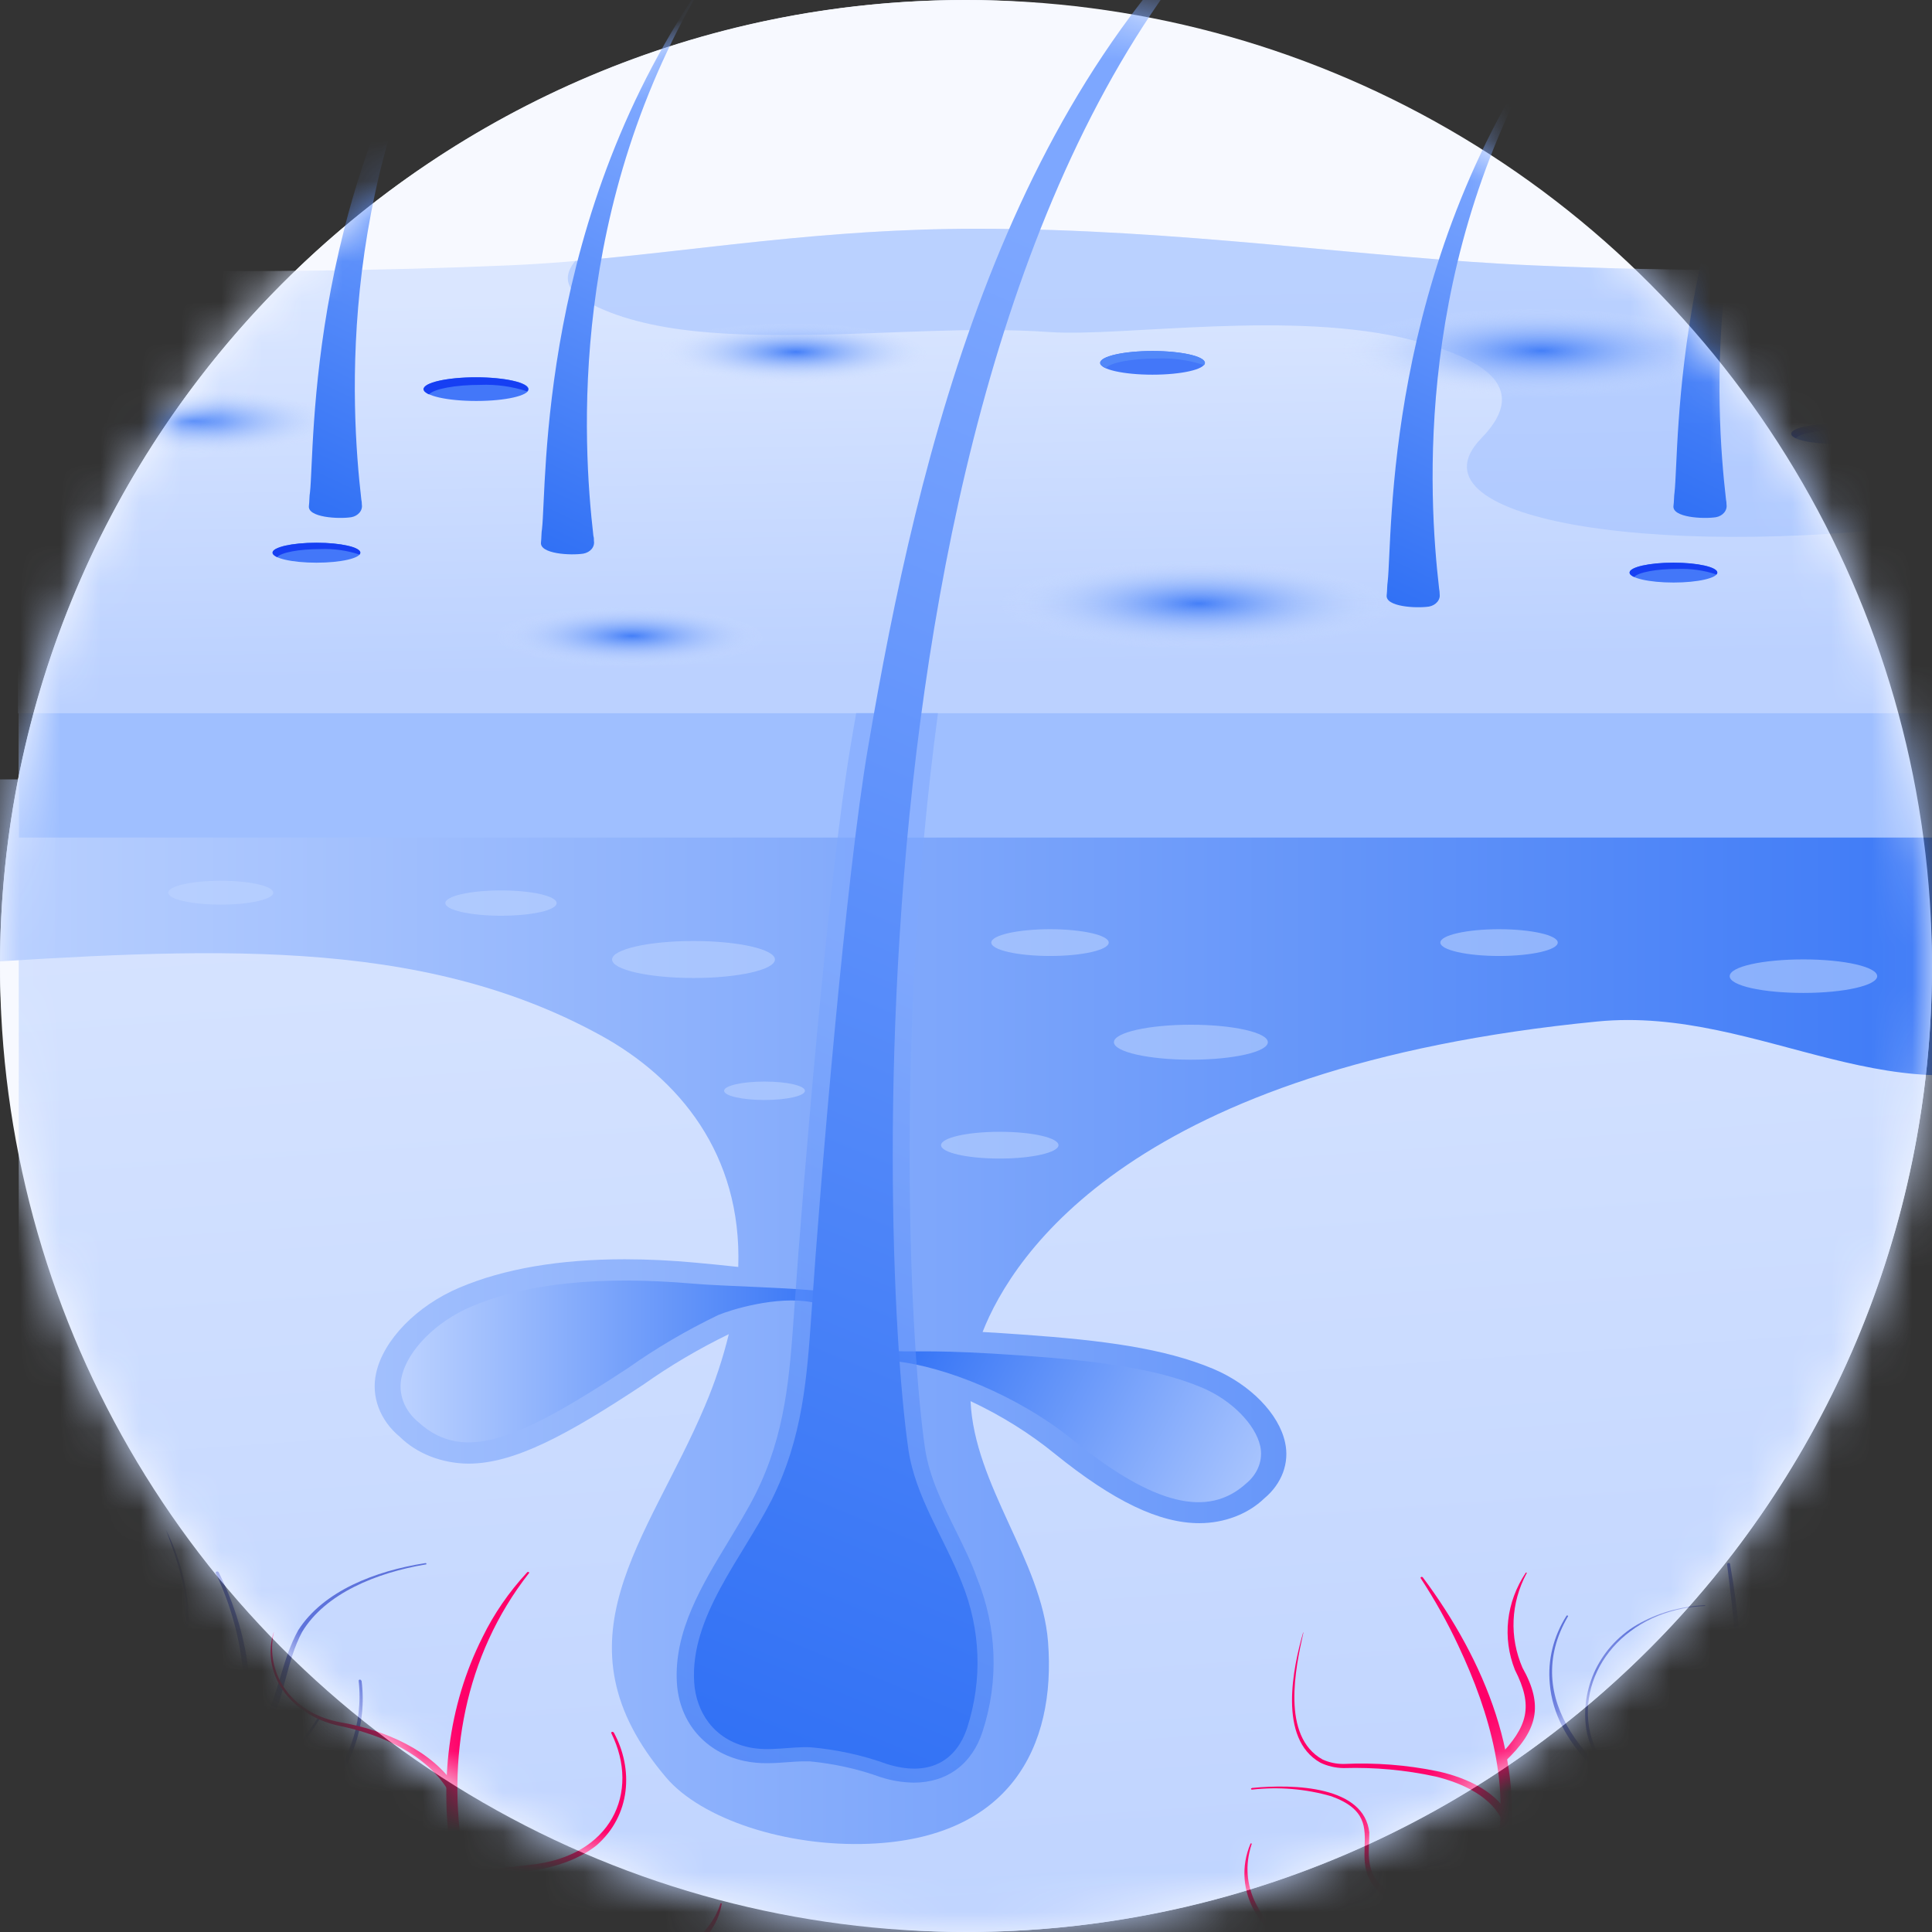 <svg width="48" height="48" viewBox="0 0 48 48" fill="none" xmlns="http://www.w3.org/2000/svg">
<rect x="0" y="0" width="48" height="48" fill="#333333" stroke="none"/>
<rect width="48" height="48" rx="24" fill="#EAEFFA"/>
<circle cx="24" cy="24" r="24" fill="#F7F9FF"/>
<mask id="mask0_506_30984" style="mask-type:alpha" maskUnits="userSpaceOnUse" x="0" y="0" width="48" height="48">
<circle cx="24" cy="24" r="24" fill="#EDF2FF"/>
</mask>
<g mask="url(#mask0_506_30984)">
<path d="M48.803 9.799H0.466V57.727H48.803V9.799Z" fill="url(#paint0_linear_506_30984)"/>
<path d="M48.805 6.593C45.234 6.751 41.656 6.751 38.085 6.593C33.929 6.414 29.327 5.683 24.268 5.683C19.762 5.683 16.374 6.43 12.64 6.593C6.061 6.877 0.449 6.65 0.449 6.65V17.721H48.805V6.593Z" fill="url(#paint1_linear_506_30984)"/>
<path opacity="0.54" d="M14.565 7.485C16.085 8.337 18.415 8.339 20.168 8.318C22.14 8.293 24.114 8.114 26.084 8.25C27.892 8.375 32.122 7.683 35.095 8.453C36.733 8.879 38.089 9.571 36.806 10.885C34.785 12.958 41.575 13.981 48.807 12.908V6.593C45.236 6.751 41.658 6.751 38.087 6.593C33.931 6.414 29.329 5.683 24.271 5.683C20.436 5.683 17.409 6.219 14.291 6.483C14.026 6.812 13.992 7.166 14.565 7.485Z" fill="#9FBFFF"/>
<path d="M13.133 9.669C13.133 9.832 12.552 9.962 11.833 9.962C11.114 9.962 10.533 9.832 10.533 9.669C10.533 9.506 11.114 9.374 11.833 9.374C12.552 9.374 13.133 9.506 13.133 9.669Z" fill="#4377F9"/>
<g style="mix-blend-mode:multiply">
<path d="M11.933 9.562C12.331 9.546 12.728 9.602 13.098 9.724C13.113 9.708 13.121 9.689 13.122 9.669C13.122 9.506 12.54 9.374 11.821 9.374C11.103 9.374 10.521 9.506 10.521 9.669C10.521 9.715 10.572 9.76 10.658 9.799C10.778 9.664 11.3 9.562 11.933 9.562Z" fill="#163FF3"/>
</g>
<path d="M29.932 9.016C29.932 9.178 29.351 9.309 28.632 9.309C27.913 9.309 27.331 9.178 27.331 9.016C27.331 8.853 27.913 8.721 28.632 8.721C29.351 8.721 29.932 8.853 29.932 9.016Z" fill="#4377F9"/>
<path style="mix-blend-mode:multiply" d="M28.749 8.907C29.147 8.891 29.544 8.947 29.915 9.071C29.929 9.055 29.937 9.036 29.938 9.016C29.938 8.853 29.356 8.721 28.638 8.721C27.919 8.721 27.337 8.853 27.337 9.016C27.337 9.062 27.389 9.107 27.474 9.146C27.585 9.01 28.107 8.907 28.749 8.907Z" fill="#5288F9"/>
<path d="M41.577 14.473C42.179 14.473 42.667 14.362 42.667 14.226C42.667 14.09 42.179 13.979 41.577 13.979C40.974 13.979 40.486 14.09 40.486 14.226C40.486 14.362 40.974 14.473 41.577 14.473Z" fill="#4377F9"/>
<g style="mix-blend-mode:multiply">
<path d="M41.671 14.135C42.004 14.123 42.336 14.169 42.646 14.273C42.659 14.259 42.666 14.243 42.667 14.226C42.667 14.09 42.178 13.979 41.577 13.979C40.976 13.979 40.486 14.09 40.486 14.226C40.486 14.265 40.526 14.303 40.599 14.335C40.698 14.221 41.149 14.135 41.671 14.135Z" fill="#163FF3"/>
</g>
<path d="M8.953 13.731C8.953 13.869 8.465 13.98 7.862 13.98C7.259 13.98 6.771 13.869 6.771 13.731C6.771 13.593 7.261 13.484 7.862 13.484C8.463 13.484 8.953 13.595 8.953 13.731Z" fill="#4377F9"/>
<g style="mix-blend-mode:multiply">
<path d="M7.956 13.642C8.29 13.628 8.623 13.675 8.933 13.779C8.945 13.765 8.952 13.748 8.953 13.731C8.953 13.595 8.465 13.484 7.862 13.484C7.259 13.484 6.771 13.595 6.771 13.731C6.771 13.77 6.814 13.808 6.886 13.842C6.983 13.727 7.425 13.642 7.956 13.642Z" fill="#163FF3"/>
</g>
<path d="M46.687 10.781C46.687 10.917 46.199 11.028 45.596 11.028C44.993 11.028 44.505 10.917 44.505 10.781C44.505 10.645 44.993 10.534 45.596 10.534C46.199 10.534 46.687 10.638 46.687 10.781Z" fill="#4377F9"/>
<g style="mix-blend-mode:multiply">
<path d="M45.69 10.686C46.024 10.672 46.358 10.719 46.668 10.823C46.68 10.809 46.687 10.792 46.687 10.775C46.687 10.639 46.199 10.528 45.596 10.528C44.993 10.528 44.505 10.639 44.505 10.775C44.505 10.814 44.548 10.852 44.619 10.884C44.717 10.771 45.16 10.686 45.69 10.686Z" fill="#163FF3"/>
</g>
<path d="M18.943 15.861C18.943 16.283 17.433 16.624 15.568 16.624C13.703 16.624 12.191 16.283 12.191 15.861C12.191 15.439 13.703 15.096 15.568 15.096C17.433 15.096 18.943 15.43 18.943 15.861Z" fill="url(#paint2_radial_506_30984)"/>
<path d="M19.64 9.571C21.506 9.571 23.017 9.229 23.017 8.806C23.017 8.384 21.506 8.041 19.64 8.041C17.775 8.041 16.263 8.384 16.263 8.806C16.263 9.229 17.775 9.571 19.64 9.571Z" fill="url(#paint3_radial_506_30984)"/>
<path d="M29.594 16.207C32.332 16.207 34.552 15.705 34.552 15.085C34.552 14.464 32.332 13.962 29.594 13.962C26.856 13.962 24.636 14.464 24.636 15.085C24.636 15.705 26.856 16.207 29.594 16.207Z" fill="url(#paint4_radial_506_30984)"/>
<path d="M38.096 9.926C40.834 9.926 43.054 9.423 43.054 8.803C43.054 8.183 40.834 7.681 38.096 7.681C35.358 7.681 33.138 8.183 33.138 8.803C33.138 9.423 35.358 9.926 38.096 9.926Z" fill="url(#paint5_radial_506_30984)"/>
<path d="M4.645 11.359C6.674 11.359 8.319 10.986 8.319 10.526C8.319 10.066 6.674 9.693 4.645 9.693C2.615 9.693 0.97 10.066 0.97 10.526C0.97 10.986 2.615 11.359 4.645 11.359Z" fill="url(#paint6_radial_506_30984)"/>
<path d="M34.476 14.457C34.463 14.519 34.465 14.685 34.452 14.786C34.412 15.077 35.188 15.118 35.505 15.07C35.588 15.054 35.661 15.013 35.71 14.954C35.759 14.896 35.779 14.824 35.768 14.753C35.768 14.71 35.763 14.669 35.755 14.63C35.489 12.331 35.113 6.407 38.599 0.717C34.367 6.67 34.604 13.336 34.476 14.457Z" fill="url(#paint7_linear_506_30984)"/>
<path d="M7.701 12.237C7.686 12.3 7.688 12.468 7.675 12.568C7.634 12.857 8.411 12.899 8.727 12.85C8.811 12.835 8.884 12.794 8.933 12.735C8.982 12.677 9.002 12.605 8.99 12.534C8.99 12.491 8.986 12.45 8.977 12.411C8.712 10.112 8.336 4.187 11.822 -1.501C7.591 4.455 7.827 11.116 7.701 12.237Z" fill="url(#paint8_linear_506_30984)"/>
<path d="M13.466 13.142C13.451 13.205 13.453 13.371 13.441 13.473C13.4 13.763 14.176 13.804 14.493 13.755C14.576 13.74 14.65 13.699 14.699 13.641C14.748 13.582 14.768 13.51 14.756 13.439C14.756 13.396 14.756 13.355 14.743 13.316C14.478 11.017 14.101 5.093 17.588 -0.596C13.357 5.361 13.592 12.03 13.466 13.142Z" fill="url(#paint9_linear_506_30984)"/>
<path d="M41.603 12.237C41.59 12.3 41.592 12.468 41.577 12.568C41.539 12.857 42.315 12.899 42.632 12.85C42.715 12.835 42.788 12.794 42.837 12.735C42.886 12.676 42.906 12.604 42.895 12.534C42.895 12.491 42.89 12.45 42.882 12.411C42.617 10.112 42.24 4.187 45.726 -1.501C41.494 4.455 41.731 11.116 41.603 12.237Z" fill="url(#paint10_linear_506_30984)"/>
<path d="M6.716 52.313C4.652 51.462 4.225 49.274 4.603 47.549C4.796 46.381 5.399 45.314 5.76 44.188C6.272 42.494 6.132 40.709 5.36 39.086C5.357 39.078 5.357 39.069 5.361 39.062C5.365 39.054 5.372 39.048 5.382 39.045C5.391 39.042 5.401 39.042 5.41 39.045C5.419 39.048 5.427 39.053 5.431 39.061C6.253 40.694 6.44 42.502 5.966 44.229C5.638 45.355 5.061 46.43 4.896 47.586C4.595 49.182 4.973 51.204 6.87 51.98C6.898 51.988 6.923 52 6.944 52.017C6.966 52.033 6.983 52.052 6.995 52.074C7.007 52.096 7.014 52.12 7.015 52.144C7.015 52.168 7.01 52.192 7 52.215C6.989 52.237 6.973 52.258 6.953 52.275C6.933 52.292 6.909 52.306 6.882 52.315C6.855 52.324 6.827 52.328 6.798 52.328C6.769 52.328 6.741 52.322 6.714 52.313H6.716Z" fill="#5E73DB"/>
<path d="M8.983 41.758C9.123 42.852 8.746 43.949 7.933 44.815C7.658 45.094 7.345 45.347 7.001 45.567C6.34 46.014 5.764 46.541 5.29 47.13C4.862 47.696 4.509 48.424 4.772 49.085C4.779 49.096 4.783 49.109 4.784 49.121C4.785 49.134 4.783 49.146 4.778 49.158C4.773 49.17 4.764 49.181 4.754 49.19C4.743 49.199 4.73 49.206 4.716 49.21C4.477 49.276 4.481 48.701 4.479 48.592C4.573 47.283 5.786 46.268 6.921 45.478C7.259 45.263 7.568 45.017 7.841 44.745C8.648 43.903 9.031 42.833 8.911 41.76C8.91 41.752 8.912 41.745 8.918 41.74C8.923 41.734 8.93 41.73 8.938 41.729C8.947 41.729 8.955 41.731 8.961 41.735C8.967 41.739 8.972 41.745 8.973 41.752L8.983 41.758Z" fill="#5E73DB"/>
<path d="M2.581 37.482C2.267 40.099 3.293 42.906 5.787 44.595C5.894 44.663 5.764 44.804 5.659 44.726C4.586 43.957 3.75 42.983 3.223 41.887C2.563 40.484 2.328 38.967 2.538 37.469C2.538 37.465 2.541 37.46 2.545 37.457C2.549 37.453 2.554 37.452 2.56 37.452C2.565 37.452 2.571 37.453 2.575 37.457C2.579 37.46 2.581 37.465 2.581 37.469V37.482Z" fill="#5E73DB"/>
<path d="M4.126 38.017C4.465 38.687 4.654 39.403 4.684 40.13C4.696 40.502 4.562 40.868 4.303 41.171C4.044 41.474 3.674 41.699 3.249 41.81C3.179 41.827 3.147 41.734 3.219 41.719C3.628 41.618 3.985 41.407 4.238 41.121C4.491 40.834 4.625 40.486 4.62 40.13C4.637 39.415 4.359 38.646 4.126 38.017Z" fill="#5E73DB"/>
<path d="M10.571 38.869C9.361 39.073 8.088 39.584 7.507 40.543C7.119 41.272 7.079 42.101 6.713 42.842C6.576 43.102 6.437 43.378 6.089 43.508C6.076 43.513 6.062 43.515 6.048 43.514C6.034 43.514 6.02 43.512 6.008 43.507C5.995 43.502 5.983 43.496 5.974 43.487C5.964 43.479 5.957 43.469 5.952 43.458C5.946 43.447 5.944 43.435 5.944 43.423C5.944 43.411 5.947 43.399 5.953 43.388C5.959 43.377 5.968 43.367 5.979 43.359C5.99 43.35 6.002 43.344 6.016 43.34C6.277 43.258 6.426 42.992 6.542 42.782C6.938 42.053 7.004 41.229 7.41 40.501C8.031 39.531 9.322 39.027 10.567 38.835C10.57 38.834 10.574 38.834 10.577 38.835C10.581 38.835 10.584 38.836 10.586 38.838C10.589 38.84 10.591 38.842 10.593 38.844C10.594 38.847 10.595 38.849 10.595 38.852C10.595 38.855 10.594 38.858 10.593 38.861C10.591 38.863 10.589 38.865 10.586 38.867C10.584 38.868 10.581 38.87 10.577 38.87C10.574 38.87 10.57 38.87 10.567 38.869H10.571Z" fill="#5E73DB"/>
<path d="M1.734 43.816C1.802 45.344 3.257 46.454 4.921 46.885C4.933 46.888 4.945 46.894 4.955 46.901C4.965 46.908 4.974 46.917 4.98 46.927C4.986 46.937 4.989 46.947 4.99 46.959C4.992 46.97 4.99 46.981 4.986 46.991C4.982 47.002 4.975 47.012 4.967 47.02C4.958 47.029 4.948 47.035 4.936 47.041C4.924 47.046 4.911 47.049 4.898 47.05C4.885 47.05 4.871 47.049 4.859 47.046C3.603 46.679 2.418 45.973 1.924 44.901C1.752 44.556 1.66 44.186 1.655 43.812C1.655 43.769 1.738 43.769 1.734 43.812V43.816Z" fill="#5E73DB"/>
<path d="M3.69 44.173C3.816 44.897 3.072 45.326 2.294 45.41C2.283 45.412 2.271 45.412 2.26 45.41C2.249 45.408 2.238 45.405 2.229 45.399C2.219 45.394 2.211 45.387 2.205 45.378C2.2 45.37 2.196 45.361 2.194 45.352C2.193 45.342 2.194 45.332 2.197 45.323C2.201 45.314 2.207 45.306 2.214 45.299C2.222 45.291 2.231 45.286 2.241 45.282C2.252 45.278 2.263 45.276 2.274 45.276C3.004 45.231 3.722 44.864 3.647 44.178C3.647 44.155 3.688 44.148 3.69 44.178V44.173Z" fill="#5E73DB"/>
<path d="M7.958 42.683C7.449 43.496 6.803 44.343 5.745 44.708C5.737 44.711 5.729 44.712 5.721 44.711C5.713 44.711 5.705 44.71 5.698 44.707C5.691 44.704 5.684 44.7 5.679 44.696C5.674 44.691 5.669 44.685 5.667 44.679C5.664 44.672 5.662 44.666 5.663 44.659C5.663 44.653 5.665 44.646 5.668 44.64C5.671 44.634 5.676 44.629 5.682 44.624C5.688 44.619 5.694 44.616 5.702 44.614C6.726 44.283 7.398 43.443 7.907 42.663C7.922 42.636 7.975 42.663 7.958 42.683Z" fill="#5E73DB"/>
<path d="M8.513 46.577C7.552 47.454 6.218 48.132 4.763 48.15C4.753 48.15 4.743 48.149 4.734 48.146C4.724 48.144 4.716 48.139 4.708 48.133C4.701 48.128 4.695 48.121 4.691 48.113C4.687 48.106 4.684 48.097 4.684 48.089C4.684 48.081 4.686 48.072 4.689 48.064C4.693 48.056 4.698 48.049 4.705 48.043C4.712 48.037 4.72 48.032 4.73 48.029C4.739 48.025 4.749 48.023 4.759 48.023C6.183 48.037 7.512 47.392 8.48 46.553C8.498 46.534 8.534 46.553 8.513 46.577Z" fill="#5E73DB"/>
<path d="M13.141 39.086C11.53 41.144 11.094 43.734 11.513 46.146C11.594 46.682 11.815 47.422 11.969 47.946C12.322 49.154 12.56 50.385 12.679 51.625C12.738 52.25 12.745 52.879 12.7 53.505C12.697 53.529 12.689 53.551 12.676 53.572C12.662 53.593 12.644 53.611 12.622 53.627C12.601 53.641 12.575 53.653 12.548 53.659C12.521 53.666 12.493 53.669 12.465 53.666C12.437 53.664 12.409 53.657 12.385 53.646C12.36 53.635 12.338 53.619 12.32 53.601C12.302 53.583 12.289 53.562 12.28 53.539C12.272 53.517 12.27 53.493 12.272 53.469C12.323 52.863 12.323 52.254 12.272 51.648C12.175 50.423 11.965 49.206 11.646 48.008C11.502 47.472 11.295 46.721 11.218 46.179C10.921 44.331 11.117 42.399 11.99 40.672C12.271 40.096 12.643 39.555 13.098 39.063C13.119 39.041 13.164 39.063 13.141 39.092V39.086Z" fill="#FF0069"/>
<path d="M6.805 43.032C7.66 43.364 8.454 43.888 8.86 44.614C9.129 45.093 9.106 45.647 9.407 46.11C9.835 46.825 10.804 47.092 11.698 47.201C11.726 47.205 11.752 47.218 11.769 47.237C11.786 47.256 11.792 47.281 11.788 47.304C11.783 47.328 11.768 47.349 11.745 47.363C11.721 47.377 11.692 47.383 11.664 47.38C10.744 47.249 9.707 46.925 9.279 46.164C8.984 45.685 9.025 45.129 8.768 44.648C8.385 43.933 7.613 43.406 6.783 43.066C6.757 43.066 6.772 43.019 6.802 43.032H6.805Z" fill="#FF0069"/>
<path d="M15.248 43.041C15.742 43.946 15.676 45.101 14.82 45.848C13.92 46.563 12.587 46.55 11.45 46.654C11.435 46.656 11.42 46.656 11.406 46.653C11.392 46.65 11.378 46.645 11.366 46.637C11.355 46.63 11.345 46.621 11.337 46.61C11.33 46.599 11.325 46.588 11.323 46.575C11.32 46.552 11.329 46.528 11.346 46.51C11.364 46.492 11.389 46.48 11.418 46.477C12.004 46.455 12.589 46.407 13.169 46.332C15.19 46.125 15.915 44.53 15.188 43.061C15.171 43.034 15.227 43.011 15.242 43.041H15.248Z" fill="#FF0069"/>
<path d="M6.801 40.559C6.588 41.562 7.214 42.552 8.435 42.786C9.588 42.983 10.741 43.502 11.321 44.395C11.334 44.416 11.337 44.441 11.329 44.464C11.321 44.486 11.303 44.505 11.278 44.517C11.253 44.528 11.224 44.531 11.196 44.524C11.169 44.517 11.146 44.502 11.133 44.481C10.598 43.603 9.524 43.101 8.403 42.872C8.115 42.808 7.846 42.697 7.609 42.545C7.373 42.393 7.175 42.204 7.026 41.988C6.877 41.772 6.781 41.534 6.742 41.287C6.704 41.04 6.724 40.789 6.801 40.548V40.559Z" fill="#FF0069"/>
<path d="M7.537 45.398C6.491 46.56 7.995 47.447 9.229 47.801C10.555 48.169 11.65 49.007 12.371 49.999C12.385 50.02 12.389 50.044 12.383 50.067C12.376 50.09 12.358 50.11 12.334 50.123C12.322 50.129 12.308 50.133 12.294 50.135C12.28 50.137 12.265 50.136 12.251 50.133C12.237 50.13 12.224 50.124 12.212 50.117C12.201 50.109 12.192 50.099 12.185 50.089C11.823 49.615 11.383 49.186 10.876 48.816C10.369 48.445 9.785 48.156 9.152 47.963C8.26 47.64 7.069 47.114 7.099 46.176C7.13 45.882 7.276 45.605 7.514 45.387C7.517 45.386 7.521 45.385 7.525 45.385C7.528 45.386 7.532 45.387 7.535 45.389C7.537 45.392 7.539 45.395 7.54 45.398C7.54 45.401 7.539 45.404 7.537 45.407V45.398Z" fill="#FF0069"/>
<path d="M17.933 47.289C17.758 48.413 16.402 49.092 15.172 49.287C13.829 49.505 12.712 49.716 12.522 51.014C12.518 51.038 12.503 51.059 12.48 51.074C12.457 51.088 12.428 51.094 12.4 51.091C12.372 51.088 12.346 51.075 12.329 51.056C12.312 51.037 12.304 51.013 12.308 50.989C12.347 50.714 12.443 50.446 12.591 50.197C13.245 49.135 14.875 49.285 16.013 48.899C16.868 48.62 17.657 48.064 17.901 47.29C17.901 47.282 17.922 47.282 17.92 47.29L17.933 47.289Z" fill="#FF0069"/>
<path d="M44.405 52.758C42.267 51.506 41.899 48.877 41.969 46.858C41.986 45.936 42.536 45.087 42.825 44.234C43.37 42.484 43.126 40.643 42.91 38.871C42.909 38.867 42.909 38.862 42.91 38.857C42.911 38.852 42.914 38.848 42.918 38.844C42.921 38.84 42.926 38.837 42.931 38.835C42.936 38.833 42.942 38.831 42.948 38.831C42.954 38.831 42.959 38.833 42.965 38.835C42.97 38.837 42.974 38.84 42.978 38.844C42.982 38.848 42.984 38.852 42.986 38.857C42.987 38.862 42.987 38.867 42.985 38.871C43.197 40.059 43.3 41.26 43.293 42.461C43.281 43.069 43.187 43.675 43.013 44.266C42.838 44.86 42.517 45.412 42.352 45.984C41.924 47.867 42.461 50.866 44.219 52.198C44.342 52.294 44.478 52.377 44.624 52.447C44.648 52.458 44.669 52.474 44.687 52.493C44.704 52.511 44.717 52.533 44.724 52.555C44.731 52.578 44.733 52.602 44.73 52.625C44.726 52.649 44.717 52.671 44.703 52.691C44.689 52.712 44.67 52.73 44.648 52.744C44.625 52.759 44.6 52.769 44.573 52.775C44.545 52.782 44.517 52.783 44.489 52.78C44.461 52.777 44.434 52.769 44.41 52.758H44.405Z" fill="#5E73DB"/>
<path d="M46.684 42.234C45.602 43.424 44.862 44.901 44.919 46.413C44.919 47.874 44.492 49.774 42.608 50.314C42.593 50.316 42.579 50.316 42.565 50.314C42.551 50.312 42.538 50.307 42.526 50.3C42.514 50.294 42.504 50.285 42.495 50.275C42.487 50.265 42.482 50.254 42.479 50.242C42.476 50.231 42.476 50.218 42.479 50.207C42.482 50.195 42.487 50.184 42.495 50.174C42.503 50.164 42.514 50.155 42.525 50.149C42.537 50.142 42.551 50.138 42.565 50.135C44.334 49.626 44.766 47.811 44.781 46.408C44.77 45.642 44.94 44.882 45.281 44.172C45.613 43.46 46.07 42.795 46.637 42.196C46.66 42.171 46.712 42.196 46.684 42.23V42.234Z" fill="#5E73DB"/>
<path d="M38.955 40.161C37.762 42.203 39.465 44.094 41.533 45.131L42.425 45.555C42.437 45.559 42.449 45.567 42.458 45.575C42.467 45.584 42.474 45.594 42.478 45.605C42.482 45.617 42.484 45.628 42.482 45.64C42.481 45.651 42.476 45.663 42.469 45.673C42.456 45.692 42.434 45.706 42.408 45.713C42.382 45.719 42.354 45.716 42.33 45.705L41.434 45.26C40.006 44.478 38.626 43.329 38.504 41.829C38.449 41.246 38.593 40.661 38.919 40.143C38.934 40.124 38.973 40.143 38.955 40.161Z" fill="#5E73DB"/>
<path d="M42.35 39.9C40.412 39.984 39.163 41.509 39.507 43.053C39.634 43.54 39.895 43.995 40.271 44.382C40.281 44.391 40.286 44.402 40.286 44.415C40.286 44.427 40.281 44.439 40.271 44.448C40.264 44.452 40.258 44.454 40.25 44.456C40.243 44.457 40.235 44.458 40.227 44.457C40.22 44.456 40.213 44.453 40.206 44.45C40.2 44.447 40.194 44.442 40.189 44.437C39.812 44.036 39.552 43.567 39.43 43.068C39.231 42.076 39.67 40.96 40.669 40.368C41.166 40.078 41.752 39.908 42.358 39.88C42.36 39.881 42.362 39.883 42.364 39.884C42.365 39.886 42.366 39.888 42.366 39.89C42.366 39.892 42.365 39.894 42.364 39.896C42.362 39.898 42.36 39.899 42.358 39.9H42.35Z" fill="#5E73DB"/>
<path d="M45.515 39.078C45.735 39.889 45.731 40.73 45.504 41.539C45.278 42.348 44.834 43.103 44.206 43.748C43.779 44.178 43.379 44.654 42.761 44.908C42.747 44.912 42.733 44.913 42.719 44.913C42.705 44.912 42.691 44.909 42.678 44.904C42.666 44.899 42.654 44.892 42.645 44.883C42.636 44.874 42.628 44.864 42.624 44.852C42.619 44.841 42.617 44.83 42.618 44.818C42.619 44.806 42.622 44.794 42.628 44.784C42.635 44.773 42.643 44.764 42.654 44.756C42.664 44.748 42.677 44.742 42.69 44.738C43.255 44.513 43.672 44.055 44.076 43.666C44.494 43.25 44.843 42.789 45.113 42.296C45.604 41.28 45.73 40.166 45.475 39.091C45.474 39.087 45.476 39.083 45.479 39.079C45.481 39.076 45.486 39.073 45.49 39.072C45.495 39.071 45.5 39.072 45.505 39.073C45.51 39.075 45.513 39.078 45.515 39.082V39.078Z" fill="#5E73DB"/>
<path d="M39.436 44.272C39.203 45.782 39.992 47.395 41.778 47.946L42.11 48.056C42.124 48.059 42.136 48.065 42.148 48.072C42.159 48.08 42.168 48.089 42.175 48.1C42.181 48.11 42.185 48.122 42.185 48.134C42.186 48.146 42.184 48.158 42.178 48.169C42.173 48.179 42.166 48.189 42.157 48.197C42.148 48.205 42.136 48.212 42.124 48.216C42.111 48.221 42.098 48.223 42.085 48.223C42.071 48.222 42.058 48.22 42.046 48.215L41.701 48.096C41.069 47.875 40.518 47.517 40.106 47.059C39.694 46.6 39.437 46.059 39.359 45.489C39.29 45.082 39.29 44.669 39.359 44.261C39.36 44.257 39.362 44.253 39.365 44.249C39.367 44.246 39.371 44.242 39.375 44.24C39.379 44.237 39.384 44.236 39.389 44.235C39.394 44.234 39.399 44.234 39.404 44.234C39.409 44.235 39.414 44.237 39.418 44.239C39.423 44.241 39.426 44.244 39.429 44.248C39.432 44.251 39.435 44.255 39.436 44.259C39.437 44.263 39.437 44.268 39.436 44.272Z" fill="#5E73DB"/>
<path d="M42.242 43.405C42.301 43.714 42.222 44.031 42.02 44.295C41.818 44.559 41.506 44.751 41.145 44.835C41.042 44.858 40.931 44.873 40.835 44.892C40.814 44.896 40.792 44.893 40.774 44.883C40.756 44.873 40.743 44.858 40.739 44.84C40.736 44.832 40.736 44.822 40.738 44.814C40.74 44.805 40.745 44.797 40.751 44.789C40.756 44.782 40.764 44.775 40.773 44.77C40.782 44.765 40.792 44.762 40.803 44.76C41.003 44.755 41.2 44.716 41.381 44.644C41.562 44.573 41.723 44.47 41.855 44.344C41.986 44.217 42.084 44.069 42.143 43.909C42.202 43.749 42.22 43.58 42.197 43.414C42.197 43.389 42.24 43.383 42.242 43.414V43.405Z" fill="#5E73DB"/>
<path d="M47.456 43.9C46.44 44.05 45.362 44.513 44.998 45.367C44.992 45.379 44.98 45.389 44.965 45.394C44.95 45.399 44.934 45.399 44.919 45.395C44.904 45.39 44.892 45.38 44.885 45.368C44.879 45.356 44.877 45.342 44.883 45.33C45.283 44.452 46.395 43.991 47.449 43.853C47.457 43.853 47.464 43.855 47.469 43.86C47.474 43.864 47.477 43.87 47.477 43.876C47.477 43.882 47.474 43.888 47.469 43.893C47.464 43.897 47.457 43.9 47.449 43.9H47.456Z" fill="#5E73DB"/>
<path d="M46.549 45.898C46.709 46.97 46.121 47.864 44.729 47.864C44.718 47.866 44.707 47.865 44.696 47.863C44.685 47.86 44.675 47.856 44.666 47.85C44.658 47.844 44.651 47.836 44.646 47.828C44.642 47.819 44.639 47.81 44.639 47.8C44.639 47.791 44.642 47.782 44.646 47.773C44.651 47.765 44.658 47.757 44.666 47.751C44.675 47.745 44.685 47.741 44.696 47.739C44.707 47.736 44.718 47.736 44.729 47.737C46.068 47.776 46.613 46.924 46.502 45.903C46.504 45.899 46.507 45.895 46.511 45.893C46.515 45.891 46.519 45.889 46.525 45.889C46.529 45.889 46.534 45.891 46.538 45.893C46.542 45.895 46.545 45.899 46.547 45.903L46.549 45.898Z" fill="#5E73DB"/>
<path d="M35.344 39.182C36.904 41.272 37.93 43.801 37.44 46.29C37.367 46.597 37.275 46.9 37.164 47.2C36.665 48.667 36.607 50.214 36.995 51.704C37.141 52.294 37.364 52.869 37.663 53.417C37.681 53.438 37.693 53.462 37.699 53.487C37.705 53.512 37.705 53.538 37.697 53.563C37.69 53.589 37.676 53.612 37.657 53.632C37.638 53.653 37.614 53.669 37.587 53.681C37.559 53.693 37.529 53.699 37.498 53.7C37.468 53.701 37.437 53.697 37.408 53.687C37.38 53.677 37.354 53.662 37.333 53.644C37.312 53.625 37.296 53.602 37.286 53.578C36.974 53.001 36.742 52.395 36.596 51.774C36.29 50.54 36.285 49.268 36.581 48.033C36.709 47.425 36.993 46.838 37.139 46.245C37.552 44.445 37.028 42.568 36.23 40.882C35.962 40.309 35.65 39.751 35.297 39.211C35.28 39.189 35.325 39.162 35.344 39.187V39.182Z" fill="#FF0069"/>
<path d="M37.928 39.088C37.533 39.83 37.496 40.67 37.825 41.434C38.352 42.372 38.206 42.989 37.398 43.758C37.38 43.775 37.356 43.786 37.329 43.788C37.303 43.791 37.276 43.785 37.254 43.772C37.232 43.759 37.217 43.74 37.212 43.718C37.206 43.696 37.211 43.673 37.224 43.654C37.969 42.889 38.097 42.39 37.637 41.486C37.481 41.09 37.425 40.671 37.471 40.256C37.517 39.841 37.666 39.439 37.907 39.074C37.907 39.062 37.943 39.074 37.932 39.087L37.928 39.088Z" fill="#FF0069"/>
<path d="M31.101 44.422C32.17 44.316 33.894 44.379 34.02 45.529C34.02 45.94 33.932 46.374 34.217 46.733C34.781 47.438 35.902 47.559 36.837 47.713C36.865 47.717 36.89 47.73 36.907 47.749C36.924 47.769 36.931 47.793 36.926 47.817C36.922 47.84 36.906 47.862 36.883 47.876C36.86 47.89 36.831 47.896 36.803 47.892C36.127 47.805 35.471 47.634 34.856 47.384C32.931 46.49 34.833 45.262 33.077 44.628C32.444 44.444 31.768 44.387 31.105 44.463C31.077 44.463 31.068 44.427 31.105 44.426L31.101 44.422Z" fill="#FF0069"/>
<path d="M41.509 44.462C39.798 44.45 38.243 45.347 37.336 46.518C37.329 46.528 37.319 46.536 37.307 46.543C37.295 46.55 37.282 46.554 37.269 46.557C37.255 46.559 37.24 46.559 37.227 46.557C37.213 46.555 37.2 46.55 37.188 46.544C37.176 46.537 37.166 46.529 37.158 46.519C37.15 46.51 37.144 46.499 37.141 46.487C37.139 46.475 37.138 46.464 37.141 46.452C37.144 46.441 37.149 46.429 37.157 46.42C37.901 45.536 38.968 44.811 40.237 44.541C40.654 44.443 41.087 44.4 41.52 44.416C41.527 44.416 41.534 44.418 41.539 44.422C41.545 44.427 41.548 44.433 41.548 44.439C41.548 44.445 41.545 44.451 41.539 44.455C41.534 44.46 41.527 44.462 41.52 44.462H41.509Z" fill="#FF0069"/>
<path d="M32.383 40.557C32.186 41.438 31.825 43.137 32.858 43.714C33.019 43.788 33.201 43.827 33.386 43.825C34.165 43.789 34.946 43.849 35.704 44.004C36.466 44.168 37.24 44.54 37.533 45.194C37.538 45.205 37.541 45.217 37.541 45.229C37.54 45.24 37.538 45.252 37.532 45.263C37.526 45.273 37.518 45.283 37.508 45.291C37.498 45.3 37.486 45.306 37.473 45.31C37.46 45.315 37.446 45.317 37.431 45.316C37.417 45.316 37.403 45.313 37.39 45.308C37.377 45.303 37.365 45.296 37.356 45.287C37.346 45.278 37.339 45.268 37.334 45.257C37.078 44.658 36.367 44.306 35.66 44.136C34.917 43.975 34.15 43.904 33.384 43.927C33.18 43.925 32.98 43.878 32.804 43.793C31.745 43.197 32.128 41.419 32.376 40.561L32.383 40.557Z" fill="#FF0069"/>
<path d="M31.096 45.819C30.407 47.935 33.348 49.394 35.514 49.583C35.851 49.613 36.191 49.609 36.526 49.569C36.555 49.565 36.584 49.571 36.607 49.585C36.63 49.599 36.646 49.62 36.65 49.644C36.655 49.668 36.648 49.692 36.631 49.711C36.614 49.731 36.589 49.744 36.56 49.748C34.569 50.012 32.118 49.033 31.192 47.522C31.035 47.258 30.943 46.971 30.922 46.677C30.9 46.383 30.949 46.089 31.066 45.811C31.066 45.809 31.067 45.807 31.069 45.805C31.07 45.803 31.072 45.801 31.074 45.8C31.076 45.799 31.079 45.798 31.082 45.798C31.084 45.798 31.087 45.799 31.09 45.8C31.092 45.8 31.094 45.802 31.096 45.803C31.098 45.805 31.099 45.807 31.1 45.809C31.1 45.812 31.1 45.814 31.099 45.816C31.099 45.818 31.098 45.82 31.096 45.822V45.819Z" fill="#FF0069"/>
<path d="M42.361 47.123C40.851 47.316 39.762 48.258 39.925 49.567C40.07 50.257 39.589 50.818 38.855 51.106C38.19 51.392 37.471 51.521 36.794 51.712C36.779 51.716 36.765 51.717 36.75 51.716C36.735 51.715 36.721 51.712 36.708 51.706C36.695 51.7 36.683 51.693 36.673 51.683C36.664 51.674 36.657 51.663 36.652 51.651C36.648 51.639 36.646 51.627 36.647 51.615C36.649 51.602 36.653 51.59 36.659 51.58C36.666 51.569 36.675 51.559 36.687 51.551C36.698 51.543 36.711 51.537 36.725 51.533C37.416 51.333 38.122 51.195 38.751 50.929C40.213 50.307 39.473 49.651 39.82 48.642C40.1 47.731 41.317 47.098 42.346 47.114L42.361 47.123Z" fill="#FF0069"/>
<path d="M-1.134 19.364C-1.134 19.364 -1.134 23.538 -1.164 23.958C5.088 23.556 10.386 23.232 14.92 25.721C16.858 26.784 18.436 28.665 18.342 31.477C17.97 31.436 17.613 31.4 17.273 31.37C16.69 31.315 16.105 31.287 15.519 31.286C13.902 31.286 12.525 31.521 11.421 31.988C10.352 32.439 9.522 33.295 9.344 34.119C9.281 34.403 9.302 34.695 9.405 34.97C9.508 35.246 9.69 35.496 9.935 35.699C10.145 35.905 10.405 36.071 10.699 36.186C10.992 36.3 11.311 36.361 11.635 36.364C12.779 36.364 14.097 35.649 15.987 34.398C16.649 33.93 17.358 33.511 18.107 33.147C17.959 33.753 17.761 34.351 17.512 34.934C16.101 38.275 13.662 40.762 16.552 44.164C17.429 45.193 19.531 45.891 21.593 45.808C25.073 45.671 26.243 43.411 26.038 40.789C25.879 38.772 24.209 36.902 24.113 34.811C24.879 35.17 25.586 35.612 26.215 36.125C27.665 37.297 28.803 37.843 29.797 37.843C30.104 37.843 30.407 37.787 30.685 37.681C30.964 37.575 31.212 37.419 31.412 37.226C31.627 37.047 31.785 36.828 31.875 36.587C31.965 36.345 31.983 36.089 31.928 35.84C31.776 35.125 31.061 34.398 30.15 34.012C28.921 33.493 27.37 33.297 25.428 33.159C25.032 33.13 24.701 33.109 24.412 33.093C25.167 31.173 28.151 26.509 39.683 25.379C43.787 24.977 47.222 28.039 51.203 26.021L51.6 25.815V19.364H-1.134Z" fill="url(#paint11_linear_506_30984)"/>
<path d="M17.842 32.673C17.051 33.054 16.302 33.494 15.605 33.987C12.925 35.748 11.541 36.363 10.405 35.342C10.228 35.198 10.096 35.019 10.021 34.822C9.947 34.625 9.932 34.415 9.978 34.212C10.121 33.552 10.833 32.83 11.721 32.457C13.096 31.874 14.946 31.695 17.22 31.892C17.934 31.956 19.735 31.99 20.53 32.092C20.669 32.092 20.721 32.458 20.167 32.353C19.292 32.185 18.135 32.548 17.842 32.673Z" fill="url(#paint12_linear_506_30984)"/>
<path d="M26.654 35.773C28.681 37.412 30.014 37.707 30.953 36.863C31.1 36.744 31.209 36.596 31.271 36.433C31.334 36.27 31.347 36.097 31.31 35.928C31.192 35.392 30.6 34.786 29.868 34.477C28.73 33.996 27.261 33.81 25.377 33.676C23.238 33.526 22.851 33.594 22.278 33.569C21.886 33.526 21.878 33.782 22.278 33.824C23.445 33.953 25.257 34.645 26.654 35.773Z" fill="url(#paint13_linear_506_30984)"/>
<path d="M48.808 17.72H0.471V20.809H48.808V17.72Z" fill="#9FBFFF"/>
<g opacity="0.57">
<path d="M23.768 38.073C23.415 37.358 23.084 36.691 22.979 35.965C22.632 33.574 22.207 25.903 23.304 17.717H21.272C21.225 17.98 21.18 18.254 21.135 18.518C20.592 21.707 19.954 29.349 19.732 32.555C19.617 34.201 19.518 35.624 18.77 37.12C18.577 37.505 18.342 37.886 18.1 38.291C17.433 39.392 16.74 40.533 16.817 41.813C16.881 42.8 17.523 43.542 18.492 43.751C18.676 43.789 18.866 43.808 19.056 43.806C19.232 43.806 19.401 43.794 19.565 43.781C19.73 43.769 19.863 43.76 20.004 43.76H20.113C20.72 43.817 21.314 43.949 21.875 44.151C22.139 44.238 22.419 44.285 22.703 44.289C23.531 44.289 24.157 43.824 24.414 43.012C24.82 41.758 24.77 40.432 24.271 39.201C24.136 38.817 23.948 38.44 23.768 38.073Z" fill="url(#paint14_linear_506_30984)"/>
</g>
<path d="M32.944 -4.285C20.951 4.437 21.803 30.71 22.568 36.007C22.737 37.178 23.458 38.209 23.894 39.314C24.366 40.479 24.413 41.734 24.031 42.922C23.751 43.778 23.052 44.148 22.034 43.826C21.433 43.609 20.796 43.469 20.145 43.411C19.63 43.388 19.118 43.522 18.607 43.411C17.72 43.22 17.294 42.518 17.247 41.803C17.14 40.17 18.436 38.714 19.172 37.264C19.946 35.712 20.049 34.246 20.164 32.58C20.378 29.38 21.02 21.752 21.565 18.578C22.823 11.205 25.009 2.04 31.551 -3.232C31.992 -3.607 32.46 -3.956 32.944 -4.285Z" fill="url(#paint15_linear_506_30984)"/>
<path opacity="0.57" d="M37.243 23.751C38.049 23.751 38.702 23.602 38.702 23.418C38.702 23.235 38.049 23.086 37.243 23.086C36.438 23.086 35.785 23.235 35.785 23.418C35.785 23.602 36.438 23.751 37.243 23.751Z" fill="#BED4FF"/>
<path opacity="0.57" d="M26.087 23.751C26.893 23.751 27.546 23.602 27.546 23.418C27.546 23.235 26.893 23.086 26.087 23.086C25.282 23.086 24.628 23.235 24.628 23.418C24.628 23.602 25.282 23.751 26.087 23.751Z" fill="#BED4FF"/>
<path opacity="0.57" d="M26.298 28.452C26.298 28.63 25.656 28.784 24.839 28.784C24.022 28.784 23.38 28.634 23.38 28.452C23.38 28.269 24.022 28.119 24.839 28.119C25.656 28.119 26.298 28.269 26.298 28.452Z" fill="#BED4FF"/>
<path opacity="0.57" d="M29.587 26.328C30.643 26.328 31.499 26.133 31.499 25.893C31.499 25.654 30.643 25.459 29.587 25.459C28.531 25.459 27.675 25.654 27.675 25.893C27.675 26.133 28.531 26.328 29.587 26.328Z" fill="#BED4FF"/>
<path opacity="0.57" d="M17.23 24.298C18.347 24.298 19.253 24.092 19.253 23.838C19.253 23.585 18.347 23.379 17.23 23.379C16.112 23.379 15.207 23.585 15.207 23.838C15.207 24.092 16.112 24.298 17.23 24.298Z" fill="#BED4FF"/>
<path opacity="0.57" d="M6.789 22.179C6.789 22.343 6.205 22.475 5.484 22.475C4.763 22.475 4.179 22.343 4.179 22.179C4.179 22.014 4.763 21.882 5.484 21.882C6.205 21.882 6.789 22.014 6.789 22.179Z" fill="#BED4FF"/>
<path opacity="0.57" d="M13.829 22.437C13.829 22.616 13.211 22.751 12.448 22.751C11.684 22.751 11.064 22.61 11.064 22.437C11.064 22.263 11.684 22.122 12.448 22.122C13.211 22.122 13.829 22.263 13.829 22.437Z" fill="#BED4FF"/>
<path opacity="0.57" d="M19.998 27.1C19.998 27.227 19.549 27.329 18.995 27.329C18.441 27.329 17.99 27.227 17.99 27.1C17.99 26.973 18.439 26.871 18.995 26.871C19.551 26.871 19.998 26.973 19.998 27.1Z" fill="#BED4FF"/>
<path opacity="0.57" d="M46.638 24.253C46.638 24.483 45.817 24.669 44.807 24.669C43.798 24.669 42.974 24.49 42.974 24.253C42.974 24.015 43.795 23.836 44.807 23.836C45.819 23.836 46.638 24.022 46.638 24.253Z" fill="#BED4FF"/>
</g>
<defs>
<linearGradient id="paint0_linear_506_30984" x1="11.515" y1="54.158" x2="8.909" y2="17.07" gradientUnits="userSpaceOnUse">
<stop stop-color="#BBD1FF"/>
<stop offset="1" stop-color="#DAE6FF"/>
</linearGradient>
<linearGradient id="paint1_linear_506_30984" x1="11.502" y1="16.824" x2="11.336" y2="7.466" gradientUnits="userSpaceOnUse">
<stop stop-color="#BBD1FF"/>
<stop offset="1" stop-color="#DAE6FF"/>
</linearGradient>
<radialGradient id="paint2_radial_506_30984" cx="0" cy="0" r="1" gradientUnits="userSpaceOnUse" gradientTransform="translate(15.701 15.799) rotate(-90) scale(0.773 3.376)">
<stop stop-color="#447FF8"/>
<stop offset="1" stop-color="#D6E4FF" stop-opacity="0"/>
</radialGradient>
<radialGradient id="paint3_radial_506_30984" cx="0" cy="0" r="1" gradientUnits="userSpaceOnUse" gradientTransform="translate(19.774 8.745) rotate(-90) scale(0.774 3.377)">
<stop stop-color="#447FF8"/>
<stop offset="1" stop-color="#D6E4FF" stop-opacity="0"/>
</radialGradient>
<radialGradient id="paint4_radial_506_30984" cx="0" cy="0" r="1" gradientUnits="userSpaceOnUse" gradientTransform="translate(29.79 14.995) rotate(-90) scale(1.135 4.957)">
<stop stop-color="#447FF8"/>
<stop offset="1" stop-color="#D6E4FF" stop-opacity="0"/>
</radialGradient>
<radialGradient id="paint5_radial_506_30984" cx="0" cy="0" r="1" gradientUnits="userSpaceOnUse" gradientTransform="translate(38.292 8.714) rotate(-90) scale(1.135 4.957)">
<stop stop-color="#447FF8"/>
<stop offset="1" stop-color="#D6E4FF" stop-opacity="0"/>
</radialGradient>
<radialGradient id="paint6_radial_506_30984" cx="0" cy="0" r="1" gradientUnits="userSpaceOnUse" gradientTransform="translate(4.79 10.46) rotate(-90) scale(0.842 3.674)">
<stop stop-color="#447FF8"/>
<stop offset="1" stop-color="#D6E4FF" stop-opacity="0"/>
</radialGradient>
<linearGradient id="paint7_linear_506_30984" x1="37.947" y1="4.187" x2="32.521" y2="15.759" gradientUnits="userSpaceOnUse">
<stop offset="0.01" stop-color="#7DA7FF"/>
<stop offset="1" stop-color="#2669F3"/>
</linearGradient>
<linearGradient id="paint8_linear_506_30984" x1="11.17" y1="1.969" x2="5.745" y2="13.54" gradientUnits="userSpaceOnUse">
<stop offset="0.01" stop-color="#7DA7FF"/>
<stop offset="1" stop-color="#2669F3"/>
</linearGradient>
<linearGradient id="paint9_linear_506_30984" x1="16.935" y1="2.874" x2="11.511" y2="14.445" gradientUnits="userSpaceOnUse">
<stop offset="0.01" stop-color="#7DA7FF"/>
<stop offset="1" stop-color="#2669F3"/>
</linearGradient>
<linearGradient id="paint10_linear_506_30984" x1="45.074" y1="1.969" x2="39.651" y2="13.542" gradientUnits="userSpaceOnUse">
<stop offset="0.01" stop-color="#7DA7FF"/>
<stop offset="1" stop-color="#2669F3"/>
</linearGradient>
<linearGradient id="paint11_linear_506_30984" x1="-1.164" y1="32.589" x2="51.598" y2="32.589" gradientUnits="userSpaceOnUse">
<stop stop-color="#BCD2FF"/>
<stop offset="1" stop-color="#3574F6"/>
</linearGradient>
<linearGradient id="paint12_linear_506_30984" x1="9.952" y1="33.825" x2="20.622" y2="33.825" gradientUnits="userSpaceOnUse">
<stop stop-color="#BCD2FF"/>
<stop offset="1" stop-color="#3574F6"/>
</linearGradient>
<linearGradient id="paint13_linear_506_30984" x1="32.441" y1="37.688" x2="23.045" y2="32.692" gradientUnits="userSpaceOnUse">
<stop stop-color="#BCD2FF"/>
<stop offset="1" stop-color="#3574F6"/>
</linearGradient>
<linearGradient id="paint14_linear_506_30984" x1="23.447" y1="24.134" x2="13.583" y2="45.73" gradientUnits="userSpaceOnUse">
<stop offset="0.01" stop-color="#7DA7FF"/>
<stop offset="1" stop-color="#2669F3"/>
</linearGradient>
<linearGradient id="paint15_linear_506_30984" x1="30.474" y1="7.362" x2="13.682" y2="47.754" gradientUnits="userSpaceOnUse">
<stop offset="0.01" stop-color="#7DA7FF"/>
<stop offset="1" stop-color="#2669F3"/>
</linearGradient>
</defs>
</svg>
